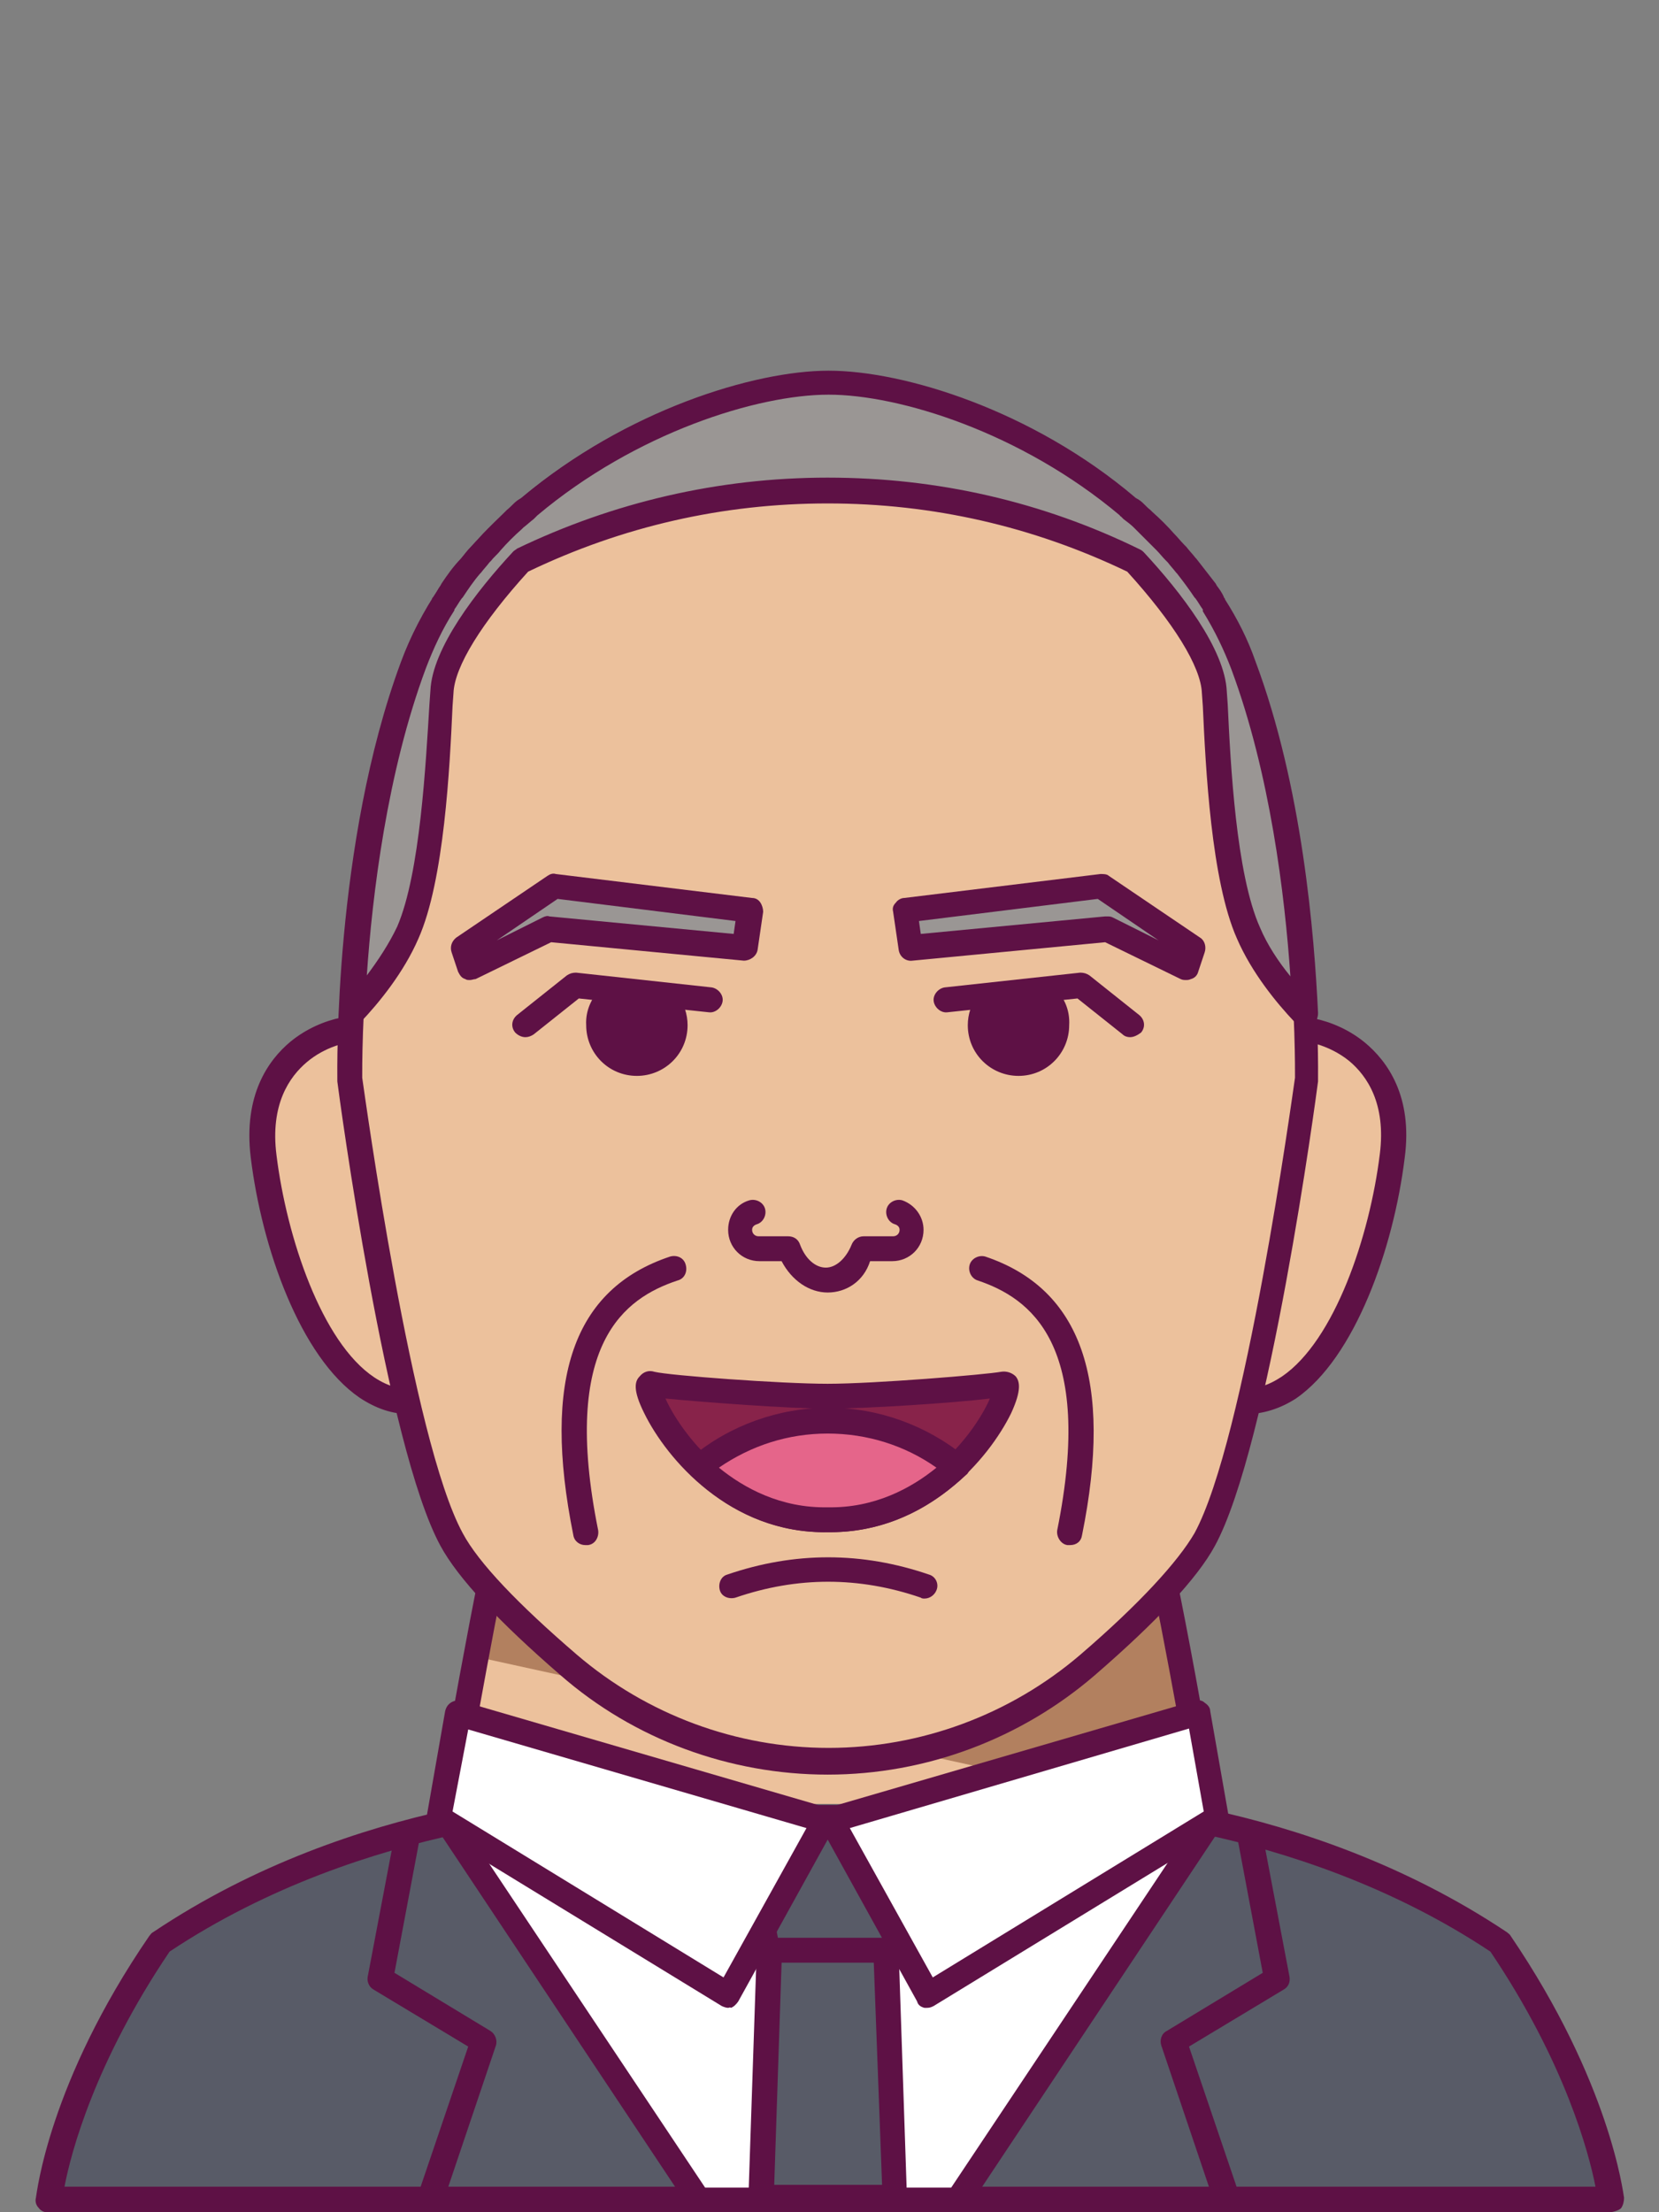 <?xml version="1.0" encoding="UTF-8" standalone="no"?>
<svg
   xmlns:dc="http://purl.org/dc/elements/1.1/"
   xmlns:cc="http://creativecommons.org/ns#"
   xmlns:rdf="http://www.w3.org/1999/02/22-rdf-syntax-ns#"
   xmlns:svg="http://www.w3.org/2000/svg"
   xmlns="http://www.w3.org/2000/svg"
   xmlns:xlink="http://www.w3.org/1999/xlink"
   xmlns:sodipodi="http://sodipodi.sourceforge.net/DTD/sodipodi-0.dtd"
   xmlns:inkscape="http://www.inkscape.org/namespaces/inkscape"
   inkscape:version="1.0beta1 (32d4812, 2019-09-19)"
   id="svg1408"
   version="1.1"
   viewBox="0 0 238.125 317.5"
   height="1200"
   width="900">
  <rect x="0" y="0" width="238.125" height="317.5" fill="#808080" stroke="none"/>
  <defs
     id="defs1402">
    <clipPath
       id="SVGID_2_">
      <use
         xlink:href="#SVGID_1_"
         overflow="visible"
         id="use1978"
         x="0"
         y="0"
         width="100%"
         height="100%" />
    </clipPath>
    <circle
       id="SVGID_1_"
       cx="231.7"
       cy="310.3"
       r="136.5" />
    <clipPath
       id="SVGID_4_">
      <use
         height="100%"
         width="100%"
         y="0"
         x="0"
         id="use2092"
         overflow="visible"
         xlink:href="#SVGID_3_" />
    </clipPath>
    <circle
       r="136.5"
       cy="310.3"
       cx="543.9"
       id="SVGID_3_" />
    <clipPath
       id="SVGID_6_">
      <use
         height="100%"
         width="100%"
         y="0"
         x="0"
         id="use2158"
         overflow="visible"
         xlink:href="#SVGID_5_" />
    </clipPath>
    <circle
       r="136.5"
       cy="310.3"
       cx="856.1"
       id="SVGID_5_" />
    <clipPath
       id="SVGID_8_">
      <use
         height="100%"
         width="100%"
         y="0"
         x="0"
         id="use2256"
         overflow="visible"
         xlink:href="#SVGID_7_" />
    </clipPath>
    <circle
       r="136.5"
       cy="310.3"
       cx="1168.3"
       id="SVGID_7_" />
    <clipPath
       id="SVGID_10_">
      <use
         height="100%"
         width="100%"
         y="0"
         x="0"
         id="use2342"
         overflow="visible"
         xlink:href="#SVGID_9_" />
    </clipPath>
    <circle
       r="136.5"
       cy="669.7"
       cx="231.7"
       id="SVGID_9_" />
    <clipPath
       id="SVGID_12_">
      <use
         height="100%"
         width="100%"
         y="0"
         x="0"
         id="use2418"
         overflow="visible"
         xlink:href="#SVGID_11_" />
    </clipPath>
    <circle
       r="136.5"
       cy="669.7"
       cx="543.9"
       id="SVGID_11_" />
    <clipPath
       id="SVGID_14_">
      <use
         height="100%"
         width="100%"
         y="0"
         x="0"
         id="use2556"
         overflow="visible"
         xlink:href="#SVGID_13_" />
    </clipPath>
    <circle
       r="136.5"
       cy="669.7"
       cx="856.1"
       id="SVGID_13_" />
    <clipPath
       id="SVGID_16_">
      <use
         height="100%"
         width="100%"
         y="0"
         x="0"
         id="use2684"
         overflow="visible"
         xlink:href="#SVGID_15_" />
    </clipPath>
    <circle
       r="136.5"
       cy="669.7"
       cx="1168.3"
       id="SVGID_15_" />
  </defs>
  <sodipodi:namedview
     inkscape:window-maximized="0"
     inkscape:window-y="134"
     inkscape:window-x="20"
     inkscape:window-height="907"
     inkscape:window-width="1600"
     units="px"
     showgrid="false"
     inkscape:document-rotation="0"
     inkscape:current-layer="layer1"
     inkscape:document-units="mm"
     inkscape:cy="560"
     inkscape:cx="400"
     inkscape:zoom="0.35"
     inkscape:pageshadow="2"
     inkscape:pageopacity="0.0"
     borderopacity="1.0"
     bordercolor="#666666"
     pagecolor="#ffffff"
     id="base" />
  <g
     id="layer1"
     inkscape:groupmode="layer"
     inkscape:label="Layer 1">
    <g
       transform="matrix(1.323,0,0,1.323,-606.731,-289.454)"
       style="opacity:1;stop-opacity:1"
       id="g7384">
      <g
         id="g7280">
        <path
           inkscape:connector-curvature="0"
           id="path7274"
           d="M 583.7,385 H 513 c -1.1,2.4 -6.4,33.1 -7.7,40.8 -0.2,0.9 0.5,1.7 1.5,1.7 H 590 c 0.9,0 1.6,-0.8 1.5,-1.7 -1.3,-7.6 -6.6,-38.4 -7.8,-40.8 z"
           fill="#ECC19C" />
        <polygon
           id="polygon7276"
           points="590.1,416 584.9,389.9 512.1,389 510.2,398.5 "
           fill="#B2805F" />
        <path
           inkscape:connector-curvature="0"
           id="path7278"
           d="m 590,429 h -83.2 c -0.8,0 -1.6,-0.4 -2.2,-1 -0.5,-0.6 -0.8,-1.5 -0.6,-2.3 2.5,-14.4 6.8,-38.8 7.8,-41.2 0.2,-0.5 0.7,-0.8 1.2,-0.8 h 70.7 c 0.5,0 1,0.3 1.2,0.8 1.1,2.4 5.4,26.8 7.8,41.2 0.1,0.8 -0.1,1.7 -0.6,2.3 -0.4,0.6 -1.2,1 -2.1,1 z m -75.9,-42.6 c -1,3.8 -3.8,19.1 -7.4,39.7 0,0 0,0.1 0,0.1 0,0 0.1,0 0.1,0 H 590 c 0,0 0.1,0 0.1,0 0,0 0,-0.1 0,-0.1 -3.5,-20.6 -6.4,-35.9 -7.4,-39.7 z"
           fill="#5E1145" />
      </g>
      <path
         inkscape:connector-curvature="0"
         id="path7282"
         d="m 621,429.7 c -22.1,-14.9 -47.4,-15.2 -47.4,-15.2 h -50.4 c 0,0 -25.3,0.3 -47.4,15.2 -10.7,15.8 -12,27.8 -12,27.8 h 169.3 c 0,0 -1.3,-12 -12.1,-27.8 z"
         fill="#585B67" />
      <path
         inkscape:connector-curvature="0"
         id="path7284"
         d="M 633.1,458.8 H 463.8 c -0.4,0 -0.8,-0.2 -1,-0.5 -0.3,-0.3 -0.4,-0.7 -0.3,-1.1 0.1,-0.5 1.4,-12.5 12.3,-28.4 0.1,-0.1 0.2,-0.3 0.4,-0.4 22.2,-14.9 47.1,-15.4 48.2,-15.4 0.8,0 1.4,0.6 1.4,1.3 0,0.8 -0.6,1.4 -1.3,1.4 -0.2,0 -25,0.5 -46.5,14.8 -8.1,12 -10.7,21.8 -11.4,25.5 h 166.1 c -0.7,-3.6 -3.3,-13.5 -11.4,-25.5 -21.5,-14.3 -46.2,-14.8 -46.5,-14.8 -0.8,0 -1.4,-0.6 -1.3,-1.4 0,-0.8 0.6,-1.4 1.4,-1.3 1,0 25.9,0.5 48.2,15.4 0.1,0.1 0.3,0.2 0.4,0.4 10.8,15.9 12.2,27.9 12.3,28.4 0,0.4 -0.1,0.8 -0.3,1.1 -0.2,0.3 -1.1,0.5 -1.4,0.5 z"
         fill="#5E1145" />
      <g
         id="g7298">
        <g
           id="g7290">
          <path
             inkscape:connector-curvature="0"
             id="path7286"
             d="m 596.6,330.6 -5.1,39.9 c 10.3,2.7 16.6,-14.5 18.1,-26.3 1.5,-11.8 -8.8,-15 -13,-13.6 z"
             fill="#ECC19C" />
          <path
             inkscape:connector-curvature="0"
             id="path7288"
             d="m 593.7,372.2 c -0.8,0 -1.7,-0.1 -2.5,-0.3 -0.7,-0.2 -1.1,-0.8 -1,-1.5 l 5.1,-39.9 c 0.1,-0.5 0.4,-1 0.9,-1.1 2.6,-0.9 7.1,-0.3 10.5,2.5 2.4,2 5.2,5.8 4.3,12.5 -1.2,9.8 -5.4,21.7 -11.8,26.1 -1.7,1.1 -3.6,1.7 -5.5,1.7 z m -0.6,-2.8 c 1.6,0.2 3.1,-0.3 4.6,-1.3 5.7,-3.9 9.5,-15.2 10.6,-24.1 0.7,-5.5 -1.4,-8.5 -3.3,-10.1 -2.2,-1.8 -5.2,-2.5 -7.1,-2.2 z"
             fill="#5E1145" />
        </g>
        <g
           id="g7296">
          <path
             inkscape:connector-curvature="0"
             id="path7292"
             d="m 500.2,330.6 5.1,39.9 c -10.3,2.7 -16.6,-14.5 -18.1,-26.3 -1.5,-11.8 8.8,-15 13,-13.6 z"
             fill="#ECC19C" />
          <path
             inkscape:connector-curvature="0"
             id="path7294"
             d="m 503.1,372.2 c -1.9,0 -3.7,-0.6 -5.5,-1.8 -6.4,-4.4 -10.6,-16.2 -11.8,-26.1 -0.8,-6.7 1.9,-10.5 4.3,-12.5 3.4,-2.8 7.9,-3.4 10.5,-2.5 0.5,0.2 0.9,0.6 0.9,1.1 l 5.1,39.9 c 0.1,0.7 -0.3,1.3 -1,1.5 -0.8,0.2 -1.6,0.4 -2.5,0.4 z m -5,-40.5 c -1.9,0 -4.3,0.7 -6.2,2.3 -1.9,1.6 -4,4.6 -3.3,10.1 1.1,8.9 4.9,20.3 10.6,24.1 1.5,1 3,1.4 4.6,1.3 L 499,331.8 c -0.3,-0.1 -0.6,-0.1 -0.9,-0.1 z"
             fill="#5E1145" />
        </g>
      </g>
      <path
         inkscape:connector-curvature="0"
         id="path7300"
         d="m 593.4,291 c -7.3,-19.7 -32,-30.6 -45,-30.6 -13,0 -37.7,10.9 -45,30.6 -7.3,19.7 -6.8,44.8 -6.8,44.8 0,0 5.2,39.3 11,50 2.1,4 7.4,9.1 12.7,13.6 7.8,6.8 17.8,10.5 28.2,10.5 v 0 c 10.3,0 20.3,-3.7 28.2,-10.5 5.2,-4.5 10.5,-9.7 12.7,-13.6 5.8,-10.7 11,-50 11,-50 0,0 0.4,-25.1 -7,-44.8 z"
         fill="#ECC19C" />
      <path
         inkscape:connector-curvature="0"
         id="path7302"
         d="m 548.4,411.3 c -10.6,0 -21,-3.8 -29,-10.8 -6.7,-5.8 -11.1,-10.5 -13,-14 -5.9,-10.8 -11,-48.8 -11.2,-50.4 0,-0.1 0,-0.1 0,-0.2 0,-1 -0.4,-25.6 6.9,-45.3 4.3,-11.6 13.8,-19.1 21,-23.4 8.4,-5 18.1,-8.1 25.3,-8.1 7.2,0 17,3.1 25.3,8.1 7.2,4.3 16.6,11.8 21,23.4 7.3,19.7 6.9,44.3 6.9,45.3 0,0.1 0,0.1 0,0.2 -0.2,1.6 -5.3,39.6 -11.2,50.4 -1.9,3.5 -6.3,8.2 -13,14 -8,6.9 -18.3,10.8 -29,10.8 z m -50.5,-75.6 c 0.3,2 5.4,39.3 10.9,49.4 1.7,3.2 6,7.7 12.4,13.2 7.6,6.5 17.3,10.1 27.3,10.1 10,0 19.7,-3.6 27.3,-10.1 6.4,-5.5 10.6,-10.1 12.4,-13.2 5.5,-10.1 10.6,-47.4 10.9,-49.4 0,-1.5 0.2,-25.6 -6.7,-44.3 -7.4,-19.8 -32,-29.7 -43.7,-29.7 -11.7,0 -36.4,9.9 -43.7,29.7 -7.3,18.8 -7.1,42.8 -7.1,44.3 z m 102.4,0.1 z"
         fill="#5E1145" />
      <g
         id="g7328">
        <g
           id="g7314">
          <g
             id="g7308">
            <path
               inkscape:connector-curvature="0"
               id="path7304"
               d="m 581.2,331.3 c -0.3,0 -0.6,-0.1 -0.8,-0.3 l -4.9,-3.9 -14.1,1.5 c -0.7,0.1 -1.4,-0.5 -1.5,-1.2 -0.1,-0.7 0.5,-1.4 1.2,-1.5 l 14.7,-1.6 c 0.4,0 0.7,0.1 1,0.3 l 5.4,4.3 c 0.6,0.5 0.7,1.3 0.2,1.9 -0.4,0.3 -0.8,0.5 -1.2,0.5 z"
               fill="#5E1145" />
            <path
               inkscape:connector-curvature="0"
               id="path7306"
               d="m 572.8,325.8 -8.2,1 c -0.6,0.9 -1,2 -1,3.2 0,3.1 2.5,5.5 5.5,5.5 3.1,0 5.5,-2.5 5.5,-5.5 0.1,-1.7 -0.6,-3.2 -1.8,-4.2 z"
               fill="#5E1145" />
          </g>
          <polygon
             id="polygon7310"
             points="587.3,323.7 588,321.6 578.1,314.9 556.8,317.5 557.4,321.6 578.7,319.6 "
             fill="#9A9694" />
          <path
             inkscape:connector-curvature="0"
             id="path7312"
             d="m 587.3,325.1 c -0.2,0 -0.4,0 -0.6,-0.1 l -8.2,-4 -20.9,2 c -0.7,0.1 -1.4,-0.4 -1.5,-1.2 l -0.6,-4.1 c -0.1,-0.4 0,-0.7 0.3,-1 0.2,-0.3 0.6,-0.5 0.9,-0.5 l 21.3,-2.6 c 0.3,0 0.7,0 0.9,0.2 l 9.9,6.7 c 0.5,0.3 0.7,1 0.5,1.6 l -0.7,2.1 c -0.1,0.4 -0.4,0.7 -0.8,0.8 -0.2,0.1 -0.4,0.1 -0.5,0.1 z m -8.6,-6.9 c 0.2,0 0.4,0 0.6,0.1 l 5,2.5 -6.6,-4.5 -19.4,2.4 0.2,1.4 20,-1.9 c 0.1,0 0.2,0 0.2,0 z"
             fill="#5E1145" />
        </g>
        <g
           id="g7326">
          <g
             id="g7320">
            <path
               inkscape:connector-curvature="0"
               id="path7316"
               d="m 515.6,331.3 c -0.4,0 -0.8,-0.2 -1.1,-0.5 -0.5,-0.6 -0.4,-1.4 0.2,-1.9 l 5.4,-4.3 c 0.3,-0.2 0.6,-0.3 1,-0.3 l 14.7,1.6 c 0.7,0.1 1.3,0.8 1.2,1.5 -0.1,0.7 -0.8,1.3 -1.5,1.2 l -14.1,-1.5 -4.9,3.9 c -0.3,0.2 -0.6,0.3 -0.9,0.3 z"
               fill="#5E1145" />
            <path
               inkscape:connector-curvature="0"
               id="path7318"
               d="m 524,325.8 8.2,1 c 0.6,0.9 1,2 1,3.2 0,3.1 -2.5,5.5 -5.5,5.5 -3.1,0 -5.5,-2.5 -5.5,-5.5 -0.1,-1.7 0.7,-3.2 1.8,-4.2 z"
               fill="#5E1145" />
          </g>
          <polygon
             id="polygon7322"
             points="509.6,323.7 508.8,321.6 518.7,314.9 540,317.5 539.4,321.6 518.1,319.6 "
             fill="#9A9694" />
          <path
             inkscape:connector-curvature="0"
             id="path7324"
             d="m 509.6,325.1 c -0.2,0 -0.4,0 -0.5,-0.1 -0.4,-0.1 -0.6,-0.4 -0.8,-0.8 l -0.7,-2.1 c -0.2,-0.6 0,-1.2 0.5,-1.6 l 9.9,-6.7 c 0.3,-0.2 0.6,-0.3 0.9,-0.2 l 21.3,2.6 c 0.4,0 0.7,0.2 0.9,0.5 0.2,0.3 0.3,0.7 0.3,1 l -0.6,4.1 c -0.1,0.7 -0.8,1.2 -1.5,1.2 l -20.9,-2 -8.2,4 c -0.2,0 -0.4,0.1 -0.6,0.1 z m 9.5,-8.8 -6.6,4.5 5,-2.5 c 0.2,-0.1 0.5,-0.2 0.7,-0.1 l 20,1.9 0.2,-1.4 z"
             fill="#5E1145" />
        </g>
      </g>
      <path
         inkscape:connector-curvature="0"
         id="path7330"
         d="m 548.4,359 c -2,0 -3.9,-1.3 -5,-3.4 H 541 c -1.9,0 -3.4,-1.5 -3.4,-3.4 0,-1.5 0.9,-2.8 2.3,-3.2 0.7,-0.2 1.5,0.2 1.7,0.9 0.2,0.7 -0.2,1.5 -0.9,1.7 -0.3,0.1 -0.5,0.3 -0.5,0.6 0,0.4 0.3,0.7 0.7,0.7 h 3.2 c 0.6,0 1.1,0.3 1.3,0.9 0.6,1.6 1.7,2.5 2.8,2.5 1.1,0 2.2,-1 2.8,-2.5 0.2,-0.5 0.7,-0.9 1.3,-0.9 h 3.2 c 0.4,0 0.7,-0.3 0.7,-0.7 0,-0.3 -0.2,-0.5 -0.5,-0.6 -0.7,-0.2 -1.1,-1 -0.9,-1.7 0.2,-0.7 1,-1.1 1.7,-0.9 1.4,0.5 2.3,1.8 2.3,3.2 0,1.9 -1.5,3.4 -3.4,3.4 H 553 c -0.7,2.2 -2.6,3.4 -4.6,3.4 z"
         fill="#5E1145" />
      <path
         inkscape:connector-curvature="0"
         id="path7332"
         d="m 548.4,370.3 c -5,0 -17.3,-0.9 -19.1,-1.4 -1.8,-0.4 5.1,15 19.1,14.8 14,0.2 20.9,-15.2 19.1,-14.8 -1.7,0.4 -14.1,1.4 -19.1,1.4 z"
         fill="#88234A" />
      <path
         inkscape:connector-curvature="0"
         id="path7334"
         d="m 548.7,385 c -0.1,0 -0.2,0 -0.3,0 -10.6,0.2 -17.5,-8 -19.9,-12.9 -1.3,-2.6 -1,-3.5 -0.5,-4 0.4,-0.5 1,-0.7 1.6,-0.5 1.6,0.4 13.7,1.3 18.8,1.3 5.1,0 17.2,-1 18.8,-1.3 0.6,-0.1 1.2,0.1 1.6,0.5 0.4,0.5 0.7,1.4 -0.5,4 -2.4,4.9 -9.1,12.9 -19.6,12.9 z m -0.3,-2.7 c 0,0 0,0 0,0 10.2,0.1 16.1,-8.3 17.6,-11.8 -4.1,0.5 -13.5,1.1 -17.6,1.1 -4.1,0 -13.5,-0.7 -17.6,-1.1 1.5,3.4 7.4,11.8 17.3,11.8 0.1,0 0.2,0 0.3,0 0,0 0,0 0,0 z"
         fill="#5E1145" />
      <path
         inkscape:connector-curvature="0"
         id="path7336"
         d="m 593.4,291 c -0.9,-2.3 -2,-4.5 -3.2,-6.5 0,0 0,0 0,0 0,0 -0.1,-0.1 -0.1,-0.1 -0.3,-0.4 -0.5,-0.8 -0.8,-1.2 0,0 -0.1,-0.1 -0.1,-0.1 -0.6,-0.9 -1.3,-1.8 -2,-2.7 0,0 -0.1,-0.1 -0.1,-0.1 -0.3,-0.4 -0.6,-0.8 -1,-1.1 -0.1,-0.1 -0.1,-0.1 -0.2,-0.2 -0.4,-0.4 -0.7,-0.8 -1.1,-1.2 0,0 0,0 0,0 -0.8,-0.8 -1.6,-1.6 -2.4,-2.3 -0.1,-0.1 -0.1,-0.1 -0.2,-0.2 -0.4,-0.3 -0.7,-0.6 -1.1,-1 -0.1,0 -0.1,-0.1 -0.2,-0.1 -0.1,-0.1 -0.2,-0.2 -0.3,-0.2 v 0 c -10.4,-8.8 -23.9,-13.4 -32.5,-13.4 -8.6,0 -22.1,4.7 -32.5,13.4 v 0 c -0.1,0.1 -0.2,0.2 -0.3,0.2 -0.1,0 -0.1,0.1 -0.2,0.1 -0.4,0.3 -0.7,0.6 -1.1,1 -0.1,0.1 -0.1,0.1 -0.2,0.2 -0.8,0.8 -1.6,1.5 -2.4,2.3 0,0 0,0 0,0 -0.4,0.4 -0.7,0.8 -1.1,1.2 -0.1,0.1 -0.1,0.1 -0.2,0.2 -0.3,0.4 -0.6,0.8 -1,1.1 0,0 -0.1,0.1 -0.1,0.1 -0.7,0.9 -1.4,1.7 -2,2.7 0,0 -0.1,0.1 -0.1,0.1 -0.3,0.4 -0.5,0.8 -0.8,1.2 0,0 -0.1,0.1 -0.1,0.1 0,0 0,0 0,0 -1.3,2.1 -2.4,4.2 -3.2,6.5 -4.9,13.2 -6.3,28.9 -6.7,37.7 2,-2.2 4.6,-5.3 6.1,-8.7 2.8,-6.5 3.3,-19.9 3.6,-26.1 0.2,-4.1 4.6,-9.8 8.7,-14.2 10.1,-4.9 21.4,-7.7 33.3,-7.7 11.9,0 23.3,2.8 33.3,7.7 4.1,4.4 8.4,10.2 8.7,14.2 0.3,6.2 0.8,19.6 3.6,26.1 1.5,3.4 4,6.6 6.1,8.7 0.3,-8.9 -1.1,-24.5 -6.1,-37.7 z"
         fill="#9A9694" />
      <path
         inkscape:connector-curvature="0"
         id="path7338"
         d="m 600.1,330.1 c -0.4,0 -0.7,-0.1 -1,-0.4 -2,-2.1 -4.7,-5.4 -6.3,-9.1 -2.8,-6.3 -3.4,-18.6 -3.7,-25.2 L 589,294 c -0.1,-2.9 -3.1,-7.7 -8.1,-13.2 -10.2,-4.9 -21.1,-7.4 -32.5,-7.4 -11.4,0 -22.3,2.5 -32.5,7.4 -5,5.5 -8,10.3 -8.1,13.2 l -0.1,1.4 c -0.3,6.6 -0.9,18.9 -3.7,25.2 -1.6,3.7 -4.3,7 -6.3,9.1 -0.4,0.4 -1,0.5 -1.5,0.3 -0.5,-0.2 -0.9,-0.7 -0.8,-1.3 0.4,-8.4 1.7,-24.6 6.8,-38.2 0.8,-2.3 2,-4.5 3.3,-6.7 0,0 0,0 0,-0.1 0,0 0,-0.1 0.1,-0.1 v 0 c 0.3,-0.4 0.5,-0.9 0.8,-1.3 l 0.1,-0.2 c 0.6,-0.9 1.3,-1.9 2.1,-2.7 l 0.1,-0.1 c 0.3,-0.4 0.6,-0.8 1,-1.2 l 0.2,-0.2 c 0.4,-0.4 0.8,-0.8 1.1,-1.2 0,0 0,0 0,0 0.8,-0.8 1.6,-1.6 2.4,-2.4 l 0.2,-0.2 c 0.4,-0.3 0.7,-0.7 1.1,-1 l 0.3,-0.2 c 0.1,0 0.1,-0.1 0.2,-0.1 0,0 0.1,-0.1 0.1,-0.1 11.2,-9.4 25.1,-13.7 33.2,-13.7 8.2,0 22.1,4.3 33.2,13.7 0,0 0.1,0.1 0.1,0.1 0.1,0 0.1,0.1 0.2,0.1 l 0.3,0.2 c 0.4,0.3 0.7,0.7 1.1,1 l 0.2,0.2 c 0.9,0.8 1.7,1.6 2.4,2.4 0.4,0.4 0.7,0.8 1.1,1.2 l 0.2,0.2 c 0.3,0.4 0.7,0.8 1,1.2 l 0.1,0.1 c 0.7,0.9 1.4,1.8 2.1,2.7 l 0.1,0.2 c 0.3,0.4 0.6,0.8 0.8,1.3 v 0 c 0,0 0,0.1 0.1,0.1 0,0 0,0 0,0.1 1.4,2.2 2.5,4.4 3.3,6.7 v 0 c 5.1,13.6 6.4,29.7 6.8,38.2 0,0.6 -0.3,1.1 -0.8,1.3 -0.3,0.1 -0.5,0.1 -0.7,0.1 z m -51.7,-59.5 c 11.9,0 23.3,2.6 33.9,7.8 0.2,0.1 0.3,0.2 0.4,0.3 4,4.3 8.8,10.5 9,15.1 l 0.1,1.4 c 0.3,6.4 0.9,18.4 3.5,24.2 0.8,1.9 2,3.7 3.3,5.3 -0.6,-8.8 -2.2,-22 -6.4,-33.3 -0.8,-2.1 -1.8,-4.2 -3.1,-6.3 0,0 0,0 0,-0.1 v -0.1 c -0.3,-0.4 -0.5,-0.8 -0.8,-1.2 l -0.1,-0.1 c -0.6,-0.9 -1.2,-1.7 -1.9,-2.6 l -0.1,-0.1 c -0.3,-0.4 -0.6,-0.7 -0.9,-1.1 l -0.2,-0.2 c -0.4,-0.4 -0.7,-0.8 -1,-1.1 0,0 0,0 0,0 -0.7,-0.7 -1.5,-1.5 -2.3,-2.3 l -0.2,-0.2 c -0.3,-0.3 -0.7,-0.6 -1.1,-0.9 l -0.3,-0.3 c 0,0 -0.1,0 -0.1,-0.1 -10.7,-9 -23.9,-13.1 -31.6,-13.1 -7.7,0 -20.9,4.1 -31.6,13.1 0,0 -0.1,0.1 -0.1,0.1 l -0.3,0.3 c -0.4,0.3 -0.7,0.6 -1.1,0.9 l -0.2,0.2 c -0.8,0.7 -1.6,1.5 -2.3,2.3 0,0 0,0 0,0 v 0 c -0.3,0.4 -0.7,0.7 -1,1.1 l -0.2,0.2 c -0.3,0.4 -0.6,0.7 -0.9,1.1 l -0.1,0.1 c -0.7,0.8 -1.3,1.7 -1.9,2.6 l -0.1,0.1 c -0.3,0.4 -0.5,0.8 -0.8,1.2 v 0.1 c 0,0 0,0 0,0 -1.3,2 -2.3,4.2 -3.1,6.3 -4.2,11.3 -5.8,24.5 -6.4,33.3 1.2,-1.6 2.4,-3.4 3.3,-5.3 2.5,-5.8 3.1,-17.8 3.5,-24.2 l 0.1,-1.4 c 0.2,-4.6 5,-10.8 9,-15.1 0.1,-0.1 0.3,-0.2 0.4,-0.3 10.4,-5 21.8,-7.7 33.7,-7.7 z"
         fill="#5E1145" />
      <g
         id="g7344">
        <path
           inkscape:connector-curvature="0"
           id="path7340"
           d="m 574.7,386.4 c -0.1,0 -0.2,0 -0.3,0 -0.7,-0.1 -1.2,-0.9 -1.1,-1.6 4.1,-20.3 -3,-25.2 -8.6,-27.1 -0.7,-0.2 -1.1,-1 -0.9,-1.7 0.2,-0.7 1,-1.1 1.7,-0.9 10.4,3.5 13.9,13.4 10.5,30.2 -0.1,0.7 -0.6,1.1 -1.3,1.1 z"
           fill="#5E1145" />
        <path
           inkscape:connector-curvature="0"
           id="path7342"
           d="m 522.1,386.4 c -0.6,0 -1.2,-0.4 -1.3,-1.1 -3.4,-16.9 0,-26.7 10.5,-30.2 0.7,-0.2 1.5,0.1 1.7,0.9 0.2,0.7 -0.1,1.5 -0.9,1.7 -5.7,1.9 -12.7,6.8 -8.6,27.1 0.1,0.7 -0.3,1.5 -1.1,1.6 -0.1,0 -0.2,0 -0.3,0 z"
           fill="#5E1145" />
      </g>
      <path
         inkscape:connector-curvature="0"
         id="path7346"
         d="m 562.3,377.9 c -3.8,-3.1 -8.6,-5 -13.9,-5 -5.3,0 -10.1,1.9 -13.9,5 3.3,3.1 7.9,5.9 13.9,5.8 6,0.1 10.7,-2.7 13.9,-5.8 z"
         fill="#E5658A" />
      <path
         inkscape:connector-curvature="0"
         id="path7348"
         d="m 548.7,385 c -0.1,0 -0.2,0 -0.3,0 -6.9,0.1 -11.9,-3.3 -14.8,-6.2 -0.3,-0.3 -0.4,-0.6 -0.4,-1 0,-0.4 0.2,-0.8 0.5,-1 4.1,-3.4 9.4,-5.3 14.8,-5.3 5.4,0 10.6,1.9 14.8,5.3 0.3,0.2 0.5,0.6 0.5,1 0,0.4 -0.1,0.8 -0.4,1 -3.1,2.9 -8,6.2 -14.7,6.2 z m -0.3,-2.7 c 0,0 0,0 0,0 5.1,0.1 9.1,-2.1 11.8,-4.3 -3.4,-2.4 -7.5,-3.7 -11.8,-3.7 -4.3,0 -8.3,1.3 -11.8,3.7 2.7,2.2 6.7,4.4 11.8,4.3 0,0 0,0 0,0 z"
         fill="#5E1145" />
      <path
         inkscape:connector-curvature="0"
         id="path7350"
         d="m 558.9,392.2 c -0.1,0 -0.3,0 -0.4,-0.1 -6.7,-2.3 -13.4,-2.3 -20.1,0 -0.7,0.2 -1.5,-0.1 -1.7,-0.8 -0.2,-0.7 0.1,-1.5 0.8,-1.7 7.3,-2.5 14.6,-2.5 21.9,0 0.7,0.2 1.1,1 0.8,1.7 -0.2,0.5 -0.7,0.9 -1.3,0.9 z"
         fill="#5E1145" />
      <polygon
         id="polygon7352"
         points="534.4,457.5 562.5,457.5 590.1,416 506.7,416 "
         fill="#FFFFFF" />
      <polygon
         id="polygon7354"
         points="541.9,430.3 539.1,416 558.9,416 556.1,430.3 "
         fill="#585B67" />
      <path
         inkscape:connector-curvature="0"
         id="path7356"
         d="m 556.1,431.7 h -14.2 c -0.7,0 -1.2,-0.5 -1.3,-1.1 l -2.8,-14.3 c -0.1,-0.4 0,-0.8 0.3,-1.1 0.3,-0.3 0.6,-0.5 1.1,-0.5 H 559 c 0.4,0 0.8,0.2 1.1,0.5 0.3,0.3 0.4,0.7 0.3,1.1 l -2.8,14.3 c -0.3,0.6 -0.9,1.1 -1.5,1.1 z M 543,429 h 11.9 l 2.3,-11.6 h -16.5 z"
         fill="#5E1145" />
      <polygon
         id="polygon7358"
         points="541.2,457.2 542.1,430.4 554.7,430.4 555.7,457.2 "
         fill="#585B67" />
      <path
         inkscape:connector-curvature="0"
         id="path7360"
         d="m 555.7,458.6 h -14.5 c -0.4,0 -0.7,-0.2 -1,-0.4 -0.3,-0.3 -0.4,-0.6 -0.4,-1 l 0.9,-26.8 c 0,-0.7 0.6,-1.3 1.4,-1.3 h 12.6 c 0.7,0 1.3,0.6 1.4,1.3 l 0.9,26.8 c 0,0.4 -0.1,0.7 -0.4,1 -0.2,0.2 -0.5,0.4 -0.9,0.4 z m -13.1,-2.8 h 11.7 l -0.9,-24.1 h -10 z"
         fill="#5E1145" />
      <path
         inkscape:connector-curvature="0"
         id="path7362"
         d="m 562.5,458.8 h -28.1 c -0.5,0 -0.9,-0.2 -1.1,-0.6 l -27.6,-41.5 c -0.3,-0.4 -0.3,-1 -0.1,-1.4 0.2,-0.4 0.7,-0.7 1.2,-0.7 h 83.4 c 0.5,0 1,0.3 1.2,0.7 0.2,0.4 0.2,1 -0.1,1.4 l -27.6,41.5 c -0.3,0.4 -0.8,0.6 -1.2,0.6 z m -27.4,-2.7 h 26.7 l 25.8,-38.7 h -78.3 z"
         fill="#5E1145" />
      <g
         id="g7376">
        <g
           id="g7368">
          <polygon
             id="polygon7364"
             points="548.8,416.2 559.2,435.2 590.6,416 588.6,404.6 "
             fill="#FFFFFF" />
          <path
             inkscape:connector-curvature="0"
             id="path7366"
             d="m 559.2,436.6 c -0.1,0 -0.2,0 -0.3,0 -0.4,-0.1 -0.7,-0.3 -0.8,-0.7 l -10.5,-19 c -0.2,-0.4 -0.2,-0.8 -0.1,-1.2 0.2,-0.4 0.5,-0.7 0.9,-0.8 l 39.8,-11.6 c 0.4,-0.1 0.8,-0.1 1.1,0.2 0.3,0.2 0.6,0.5 0.6,0.9 l 2,11.4 c 0.1,0.6 -0.2,1.1 -0.6,1.4 l -31.4,19.2 c -0.2,0.1 -0.4,0.2 -0.7,0.2 z m -8.4,-19.5 9,16.2 29.4,-18 -1.6,-9 z"
             fill="#5E1145" />
        </g>
        <g
           id="g7374">
          <polygon
             id="polygon7370"
             points="548.1,416.2 537.6,435.2 506.2,416 508.3,404.6 "
             fill="#FFFFFF" />
          <path
             inkscape:connector-curvature="0"
             id="path7372"
             d="m 537.6,436.6 c -0.2,0 -0.5,-0.1 -0.7,-0.2 l -31.4,-19.2 c -0.5,-0.3 -0.7,-0.8 -0.6,-1.4 l 2,-11.4 c 0.1,-0.4 0.3,-0.7 0.6,-0.9 0.3,-0.2 0.7,-0.3 1.1,-0.2 l 39.8,11.6 c 0.4,0.1 0.7,0.4 0.9,0.8 0.2,0.4 0.1,0.8 -0.1,1.2 l -10.5,19 c -0.2,0.3 -0.5,0.6 -0.8,0.7 -0.1,-0.1 -0.2,0 -0.3,0 z m -29.9,-21.3 29.4,18 9,-16.2 -36.7,-10.7 z"
             fill="#5E1145" />
        </g>
      </g>
      <g
         id="g7382">
        <path
           inkscape:connector-curvature="0"
           id="path7378"
           d="m 591.7,458.8 c -0.6,0 -1.1,-0.4 -1.3,-0.9 l -5.8,-17.2 c -0.2,-0.6 0,-1.3 0.6,-1.6 l 10.4,-6.3 -2.8,-14.9 c -0.1,-0.7 0.3,-1.5 1.1,-1.6 0.7,-0.1 1.5,0.3 1.6,1.1 l 3,15.8 c 0.1,0.6 -0.1,1.1 -0.6,1.4 l -10.3,6.2 5.5,16.2 c 0.2,0.7 -0.1,1.5 -0.9,1.7 -0.3,0.1 -0.4,0.1 -0.5,0.1 z"
           fill="#5E1145" />
        <path
           inkscape:connector-curvature="0"
           id="path7380"
           d="m 505.2,458.8 c -0.1,0 -0.3,0 -0.4,-0.1 -0.7,-0.2 -1.1,-1 -0.9,-1.7 l 5.5,-16.2 -10.3,-6.2 c -0.5,-0.3 -0.7,-0.9 -0.6,-1.4 l 3,-15.8 c 0.1,-0.7 0.9,-1.2 1.6,-1.1 0.7,0.1 1.2,0.9 1.1,1.6 l -2.8,14.9 10.4,6.3 c 0.5,0.3 0.8,1 0.6,1.6 l -5.8,17.2 c -0.3,0.6 -0.8,0.9 -1.4,0.9 z"
           fill="#5E1145" />
      </g>
    </g>
  </g>
</svg>
